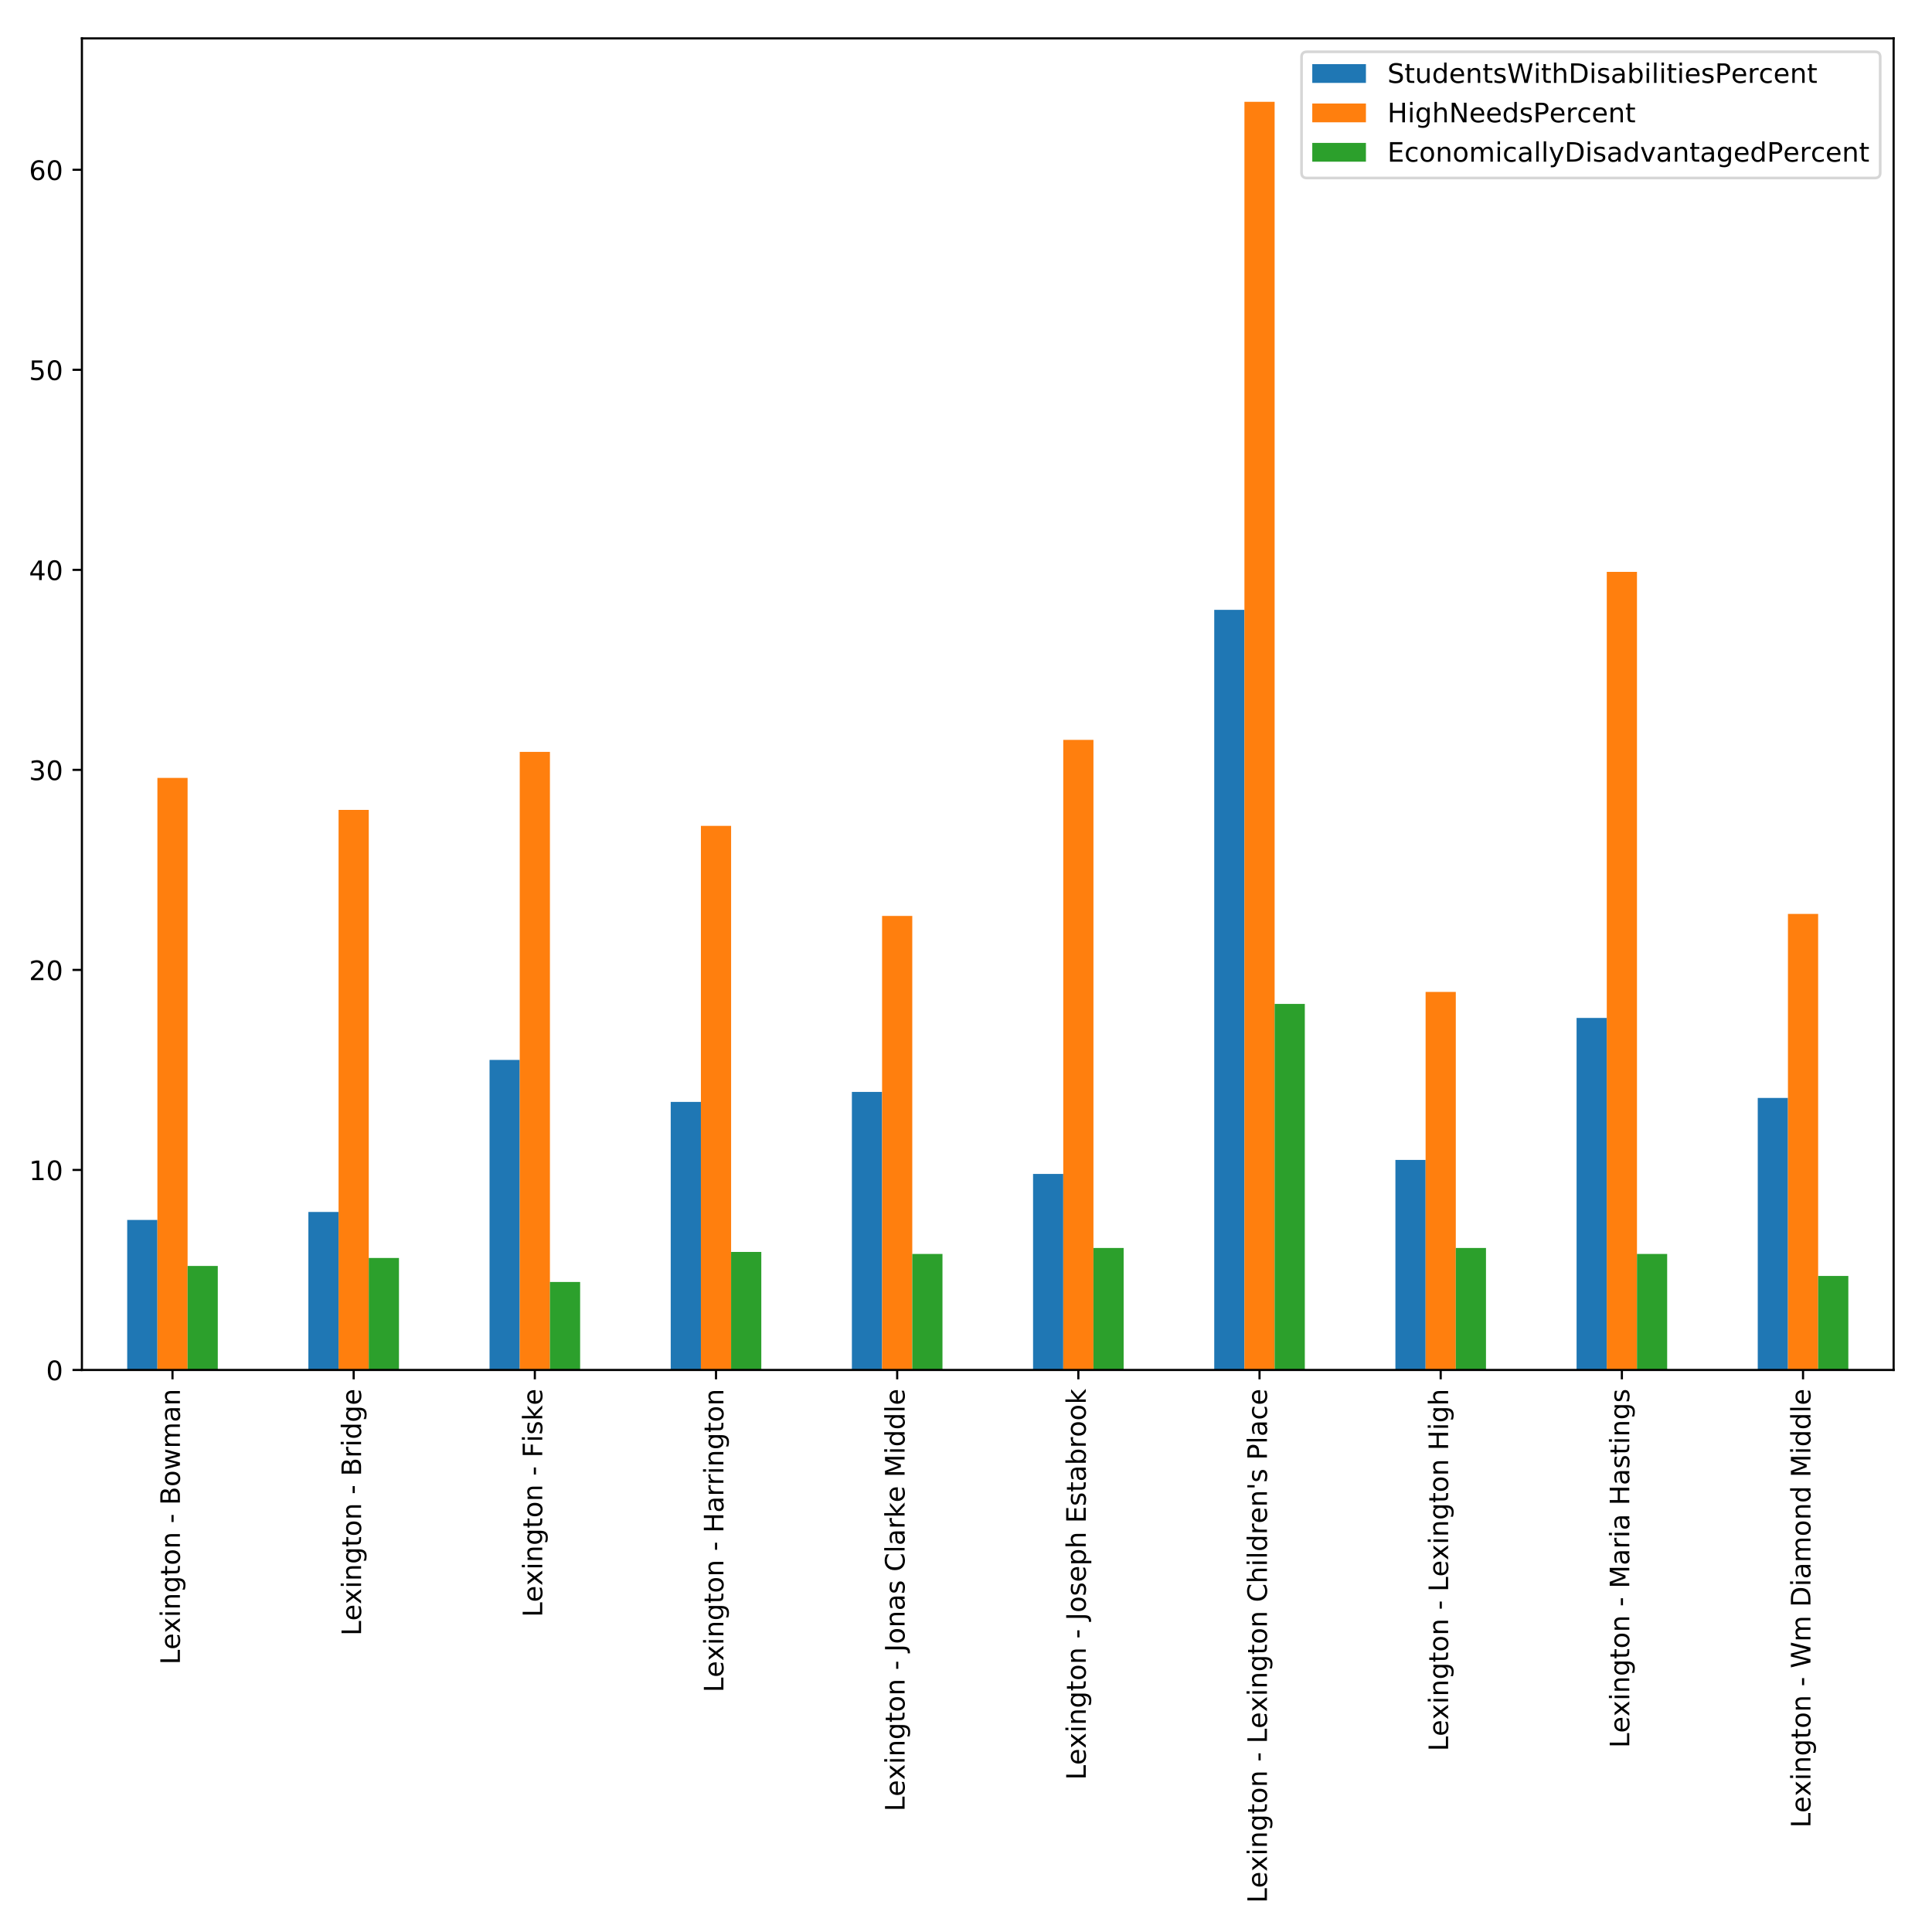 <?xml version="1.0" encoding="utf-8" standalone="no"?>
<!DOCTYPE svg PUBLIC "-//W3C//DTD SVG 1.1//EN"
  "http://www.w3.org/Graphics/SVG/1.1/DTD/svg11.dtd">
<!-- Created with matplotlib (http://matplotlib.org/) -->
<svg height="720pt" version="1.1" viewBox="0 0 720 720" width="720pt" xmlns="http://www.w3.org/2000/svg" xmlns:xlink="http://www.w3.org/1999/xlink">
 <defs>
  <style type="text/css">
*{stroke-linecap:butt;stroke-linejoin:round;}
  </style>
 </defs>
 <g id="figure_1">
  <g id="patch_1">
   <path d="M 0 720 
L 720 720 
L 720 0 
L 0 0 
z
" style="fill:#ffffff;"/>
  </g>
  <g id="axes_1">
   <g id="patch_2">
    <path d="M 30.525 510.548 
L 705.7 510.548 
L 705.7 14.3 
L 30.525 14.3 
z
" style="fill:#ffffff;"/>
   </g>
   <g id="patch_3">
    <path clip-path="url(#p6b3fb82e24)" d="M 47.404 510.548 
L 58.657 510.548 
L 58.657 454.639 
L 47.404 454.639 
z
" style="fill:#1f77b4;"/>
   </g>
   <g id="patch_4">
    <path clip-path="url(#p6b3fb82e24)" d="M 114.922 510.548 
L 126.175 510.548 
L 126.175 451.658 
L 114.922 451.658 
z
" style="fill:#1f77b4;"/>
   </g>
   <g id="patch_5">
    <path clip-path="url(#p6b3fb82e24)" d="M 182.439 510.548 
L 193.692 510.548 
L 193.692 395.003 
L 182.439 395.003 
z
" style="fill:#1f77b4;"/>
   </g>
   <g id="patch_6">
    <path clip-path="url(#p6b3fb82e24)" d="M 249.957 510.548 
L 261.21 510.548 
L 261.21 410.658 
L 249.957 410.658 
z
" style="fill:#1f77b4;"/>
   </g>
   <g id="patch_7">
    <path clip-path="url(#p6b3fb82e24)" d="M 317.474 510.548 
L 328.727 510.548 
L 328.727 406.93 
L 317.474 406.93 
z
" style="fill:#1f77b4;"/>
   </g>
   <g id="patch_8">
    <path clip-path="url(#p6b3fb82e24)" d="M 384.992 510.548 
L 396.245 510.548 
L 396.245 437.494 
L 384.992 437.494 
z
" style="fill:#1f77b4;"/>
   </g>
   <g id="patch_9">
    <path clip-path="url(#p6b3fb82e24)" d="M 452.509 510.548 
L 463.762 510.548 
L 463.762 227.276 
L 452.509 227.276 
z
" style="fill:#1f77b4;"/>
   </g>
   <g id="patch_10">
    <path clip-path="url(#p6b3fb82e24)" d="M 520.027 510.548 
L 531.28 510.548 
L 531.28 432.276 
L 520.027 432.276 
z
" style="fill:#1f77b4;"/>
   </g>
   <g id="patch_11">
    <path clip-path="url(#p6b3fb82e24)" d="M 587.544 510.548 
L 598.797 510.548 
L 598.797 379.349 
L 587.544 379.349 
z
" style="fill:#1f77b4;"/>
   </g>
   <g id="patch_12">
    <path clip-path="url(#p6b3fb82e24)" d="M 655.062 510.548 
L 666.315 510.548 
L 666.315 409.167 
L 655.062 409.167 
z
" style="fill:#1f77b4;"/>
   </g>
   <g id="patch_13">
    <path clip-path="url(#p6b3fb82e24)" d="M 58.657 510.548 
L 69.91 510.548 
L 69.91 289.894 
L 58.657 289.894 
z
" style="fill:#ff7f0e;"/>
   </g>
   <g id="patch_14">
    <path clip-path="url(#p6b3fb82e24)" d="M 126.175 510.548 
L 137.428 510.548 
L 137.428 301.821 
L 126.175 301.821 
z
" style="fill:#ff7f0e;"/>
   </g>
   <g id="patch_15">
    <path clip-path="url(#p6b3fb82e24)" d="M 193.692 510.548 
L 204.945 510.548 
L 204.945 280.203 
L 193.692 280.203 
z
" style="fill:#ff7f0e;"/>
   </g>
   <g id="patch_16">
    <path clip-path="url(#p6b3fb82e24)" d="M 261.21 510.548 
L 272.463 510.548 
L 272.463 307.785 
L 261.21 307.785 
z
" style="fill:#ff7f0e;"/>
   </g>
   <g id="patch_17">
    <path clip-path="url(#p6b3fb82e24)" d="M 328.727 510.548 
L 339.98 510.548 
L 339.98 341.33 
L 328.727 341.33 
z
" style="fill:#ff7f0e;"/>
   </g>
   <g id="patch_18">
    <path clip-path="url(#p6b3fb82e24)" d="M 396.245 510.548 
L 407.498 510.548 
L 407.498 275.731 
L 396.245 275.731 
z
" style="fill:#ff7f0e;"/>
   </g>
   <g id="patch_19">
    <path clip-path="url(#p6b3fb82e24)" d="M 463.762 510.548 
L 475.015 510.548 
L 475.015 37.931 
L 463.762 37.931 
z
" style="fill:#ff7f0e;"/>
   </g>
   <g id="patch_20">
    <path clip-path="url(#p6b3fb82e24)" d="M 531.28 510.548 
L 542.533 510.548 
L 542.533 369.658 
L 531.28 369.658 
z
" style="fill:#ff7f0e;"/>
   </g>
   <g id="patch_21">
    <path clip-path="url(#p6b3fb82e24)" d="M 598.797 510.548 
L 610.05 510.548 
L 610.05 213.112 
L 598.797 213.112 
z
" style="fill:#ff7f0e;"/>
   </g>
   <g id="patch_22">
    <path clip-path="url(#p6b3fb82e24)" d="M 666.315 510.548 
L 677.568 510.548 
L 677.568 340.585 
L 666.315 340.585 
z
" style="fill:#ff7f0e;"/>
   </g>
   <g id="patch_23">
    <path clip-path="url(#p6b3fb82e24)" d="M 69.91 510.548 
L 81.163 510.548 
L 81.163 471.785 
L 69.91 471.785 
z
" style="fill:#2ca02c;"/>
   </g>
   <g id="patch_24">
    <path clip-path="url(#p6b3fb82e24)" d="M 137.428 510.548 
L 148.681 510.548 
L 148.681 468.803 
L 137.428 468.803 
z
" style="fill:#2ca02c;"/>
   </g>
   <g id="patch_25">
    <path clip-path="url(#p6b3fb82e24)" d="M 204.945 510.548 
L 216.198 510.548 
L 216.198 477.748 
L 204.945 477.748 
z
" style="fill:#2ca02c;"/>
   </g>
   <g id="patch_26">
    <path clip-path="url(#p6b3fb82e24)" d="M 272.463 510.548 
L 283.716 510.548 
L 283.716 466.567 
L 272.463 466.567 
z
" style="fill:#2ca02c;"/>
   </g>
   <g id="patch_27">
    <path clip-path="url(#p6b3fb82e24)" d="M 339.98 510.548 
L 351.233 510.548 
L 351.233 467.312 
L 339.98 467.312 
z
" style="fill:#2ca02c;"/>
   </g>
   <g id="patch_28">
    <path clip-path="url(#p6b3fb82e24)" d="M 407.498 510.548 
L 418.751 510.548 
L 418.751 465.076 
L 407.498 465.076 
z
" style="fill:#2ca02c;"/>
   </g>
   <g id="patch_29">
    <path clip-path="url(#p6b3fb82e24)" d="M 475.015 510.548 
L 486.268 510.548 
L 486.268 374.13 
L 475.015 374.13 
z
" style="fill:#2ca02c;"/>
   </g>
   <g id="patch_30">
    <path clip-path="url(#p6b3fb82e24)" d="M 542.533 510.548 
L 553.786 510.548 
L 553.786 465.076 
L 542.533 465.076 
z
" style="fill:#2ca02c;"/>
   </g>
   <g id="patch_31">
    <path clip-path="url(#p6b3fb82e24)" d="M 610.05 510.548 
L 621.303 510.548 
L 621.303 467.312 
L 610.05 467.312 
z
" style="fill:#2ca02c;"/>
   </g>
   <g id="patch_32">
    <path clip-path="url(#p6b3fb82e24)" d="M 677.568 510.548 
L 688.821 510.548 
L 688.821 475.512 
L 677.568 475.512 
z
" style="fill:#2ca02c;"/>
   </g>
   <g id="matplotlib.axis_1">
    <g id="xtick_1">
     <g id="line2d_1">
      <defs>
       <path d="M 0 0 
L 0 3.5 
" id="md18d9b7108" style="stroke:#000000;stroke-width:0.8;"/>
      </defs>
      <g>
       <use style="stroke:#000000;stroke-width:0.8;" x="64.284" xlink:href="#md18d9b7108" y="510.548"/>
      </g>
     </g>
     <g id="text_1">
      <!-- Lexington - Bowman -->
      <defs>
       <path d="M 9.812 72.906 
L 19.672 72.906 
L 19.672 8.297 
L 55.172 8.297 
L 55.172 0 
L 9.812 0 
z
" id="DejaVuSans-4c"/>
       <path d="M 56.203 29.594 
L 56.203 25.203 
L 14.891 25.203 
Q 15.484 15.922 20.484 11.062 
Q 25.484 6.203 34.422 6.203 
Q 39.594 6.203 44.453 7.469 
Q 49.312 8.734 54.109 11.281 
L 54.109 2.781 
Q 49.266 0.734 44.188 -0.344 
Q 39.109 -1.422 33.891 -1.422 
Q 20.797 -1.422 13.156 6.188 
Q 5.516 13.812 5.516 26.812 
Q 5.516 40.234 12.766 48.109 
Q 20.016 56 32.328 56 
Q 43.359 56 49.781 48.891 
Q 56.203 41.797 56.203 29.594 
z
M 47.219 32.234 
Q 47.125 39.594 43.094 43.984 
Q 39.062 48.391 32.422 48.391 
Q 24.906 48.391 20.391 44.141 
Q 15.875 39.891 15.188 32.172 
z
" id="DejaVuSans-65"/>
       <path d="M 54.891 54.688 
L 35.109 28.078 
L 55.906 0 
L 45.312 0 
L 29.391 21.484 
L 13.484 0 
L 2.875 0 
L 24.125 28.609 
L 4.688 54.688 
L 15.281 54.688 
L 29.781 35.203 
L 44.281 54.688 
z
" id="DejaVuSans-78"/>
       <path d="M 9.422 54.688 
L 18.406 54.688 
L 18.406 0 
L 9.422 0 
z
M 9.422 75.984 
L 18.406 75.984 
L 18.406 64.594 
L 9.422 64.594 
z
" id="DejaVuSans-69"/>
       <path d="M 54.891 33.016 
L 54.891 0 
L 45.906 0 
L 45.906 32.719 
Q 45.906 40.484 42.875 44.328 
Q 39.844 48.188 33.797 48.188 
Q 26.516 48.188 22.312 43.547 
Q 18.109 38.922 18.109 30.906 
L 18.109 0 
L 9.078 0 
L 9.078 54.688 
L 18.109 54.688 
L 18.109 46.188 
Q 21.344 51.125 25.703 53.562 
Q 30.078 56 35.797 56 
Q 45.219 56 50.047 50.172 
Q 54.891 44.344 54.891 33.016 
z
" id="DejaVuSans-6e"/>
       <path d="M 45.406 27.984 
Q 45.406 37.75 41.375 43.109 
Q 37.359 48.484 30.078 48.484 
Q 22.859 48.484 18.828 43.109 
Q 14.797 37.75 14.797 27.984 
Q 14.797 18.266 18.828 12.891 
Q 22.859 7.516 30.078 7.516 
Q 37.359 7.516 41.375 12.891 
Q 45.406 18.266 45.406 27.984 
z
M 54.391 6.781 
Q 54.391 -7.172 48.188 -13.984 
Q 42 -20.797 29.203 -20.797 
Q 24.469 -20.797 20.266 -20.094 
Q 16.062 -19.391 12.109 -17.922 
L 12.109 -9.188 
Q 16.062 -11.328 19.922 -12.344 
Q 23.781 -13.375 27.781 -13.375 
Q 36.625 -13.375 41.016 -8.766 
Q 45.406 -4.156 45.406 5.172 
L 45.406 9.625 
Q 42.625 4.781 38.281 2.391 
Q 33.938 0 27.875 0 
Q 17.828 0 11.672 7.656 
Q 5.516 15.328 5.516 27.984 
Q 5.516 40.672 11.672 48.328 
Q 17.828 56 27.875 56 
Q 33.938 56 38.281 53.609 
Q 42.625 51.219 45.406 46.391 
L 45.406 54.688 
L 54.391 54.688 
z
" id="DejaVuSans-67"/>
       <path d="M 18.312 70.219 
L 18.312 54.688 
L 36.812 54.688 
L 36.812 47.703 
L 18.312 47.703 
L 18.312 18.016 
Q 18.312 11.328 20.141 9.422 
Q 21.969 7.516 27.594 7.516 
L 36.812 7.516 
L 36.812 0 
L 27.594 0 
Q 17.188 0 13.234 3.875 
Q 9.281 7.766 9.281 18.016 
L 9.281 47.703 
L 2.688 47.703 
L 2.688 54.688 
L 9.281 54.688 
L 9.281 70.219 
z
" id="DejaVuSans-74"/>
       <path d="M 30.609 48.391 
Q 23.391 48.391 19.188 42.75 
Q 14.984 37.109 14.984 27.297 
Q 14.984 17.484 19.156 11.844 
Q 23.344 6.203 30.609 6.203 
Q 37.797 6.203 41.984 11.859 
Q 46.188 17.531 46.188 27.297 
Q 46.188 37.016 41.984 42.703 
Q 37.797 48.391 30.609 48.391 
z
M 30.609 56 
Q 42.328 56 49.016 48.375 
Q 55.719 40.766 55.719 27.297 
Q 55.719 13.875 49.016 6.219 
Q 42.328 -1.422 30.609 -1.422 
Q 18.844 -1.422 12.172 6.219 
Q 5.516 13.875 5.516 27.297 
Q 5.516 40.766 12.172 48.375 
Q 18.844 56 30.609 56 
z
" id="DejaVuSans-6f"/>
       <path id="DejaVuSans-20"/>
       <path d="M 4.891 31.391 
L 31.203 31.391 
L 31.203 23.391 
L 4.891 23.391 
z
" id="DejaVuSans-2d"/>
       <path d="M 19.672 34.812 
L 19.672 8.109 
L 35.5 8.109 
Q 43.453 8.109 47.281 11.406 
Q 51.125 14.703 51.125 21.484 
Q 51.125 28.328 47.281 31.562 
Q 43.453 34.812 35.5 34.812 
z
M 19.672 64.797 
L 19.672 42.828 
L 34.281 42.828 
Q 41.5 42.828 45.031 45.531 
Q 48.578 48.25 48.578 53.812 
Q 48.578 59.328 45.031 62.062 
Q 41.5 64.797 34.281 64.797 
z
M 9.812 72.906 
L 35.016 72.906 
Q 46.297 72.906 52.391 68.219 
Q 58.5 63.531 58.5 54.891 
Q 58.5 48.188 55.375 44.234 
Q 52.25 40.281 46.188 39.312 
Q 53.469 37.75 57.5 32.781 
Q 61.531 27.828 61.531 20.406 
Q 61.531 10.641 54.891 5.312 
Q 48.25 0 35.984 0 
L 9.812 0 
z
" id="DejaVuSans-42"/>
       <path d="M 4.203 54.688 
L 13.188 54.688 
L 24.422 12.016 
L 35.594 54.688 
L 46.188 54.688 
L 57.422 12.016 
L 68.609 54.688 
L 77.594 54.688 
L 63.281 0 
L 52.688 0 
L 40.922 44.828 
L 29.109 0 
L 18.5 0 
z
" id="DejaVuSans-77"/>
       <path d="M 52 44.188 
Q 55.375 50.25 60.062 53.125 
Q 64.75 56 71.094 56 
Q 79.641 56 84.281 50.016 
Q 88.922 44.047 88.922 33.016 
L 88.922 0 
L 79.891 0 
L 79.891 32.719 
Q 79.891 40.578 77.094 44.375 
Q 74.312 48.188 68.609 48.188 
Q 61.625 48.188 57.562 43.547 
Q 53.516 38.922 53.516 30.906 
L 53.516 0 
L 44.484 0 
L 44.484 32.719 
Q 44.484 40.625 41.703 44.406 
Q 38.922 48.188 33.109 48.188 
Q 26.219 48.188 22.156 43.531 
Q 18.109 38.875 18.109 30.906 
L 18.109 0 
L 9.078 0 
L 9.078 54.688 
L 18.109 54.688 
L 18.109 46.188 
Q 21.188 51.219 25.484 53.609 
Q 29.781 56 35.688 56 
Q 41.656 56 45.828 52.969 
Q 50 49.953 52 44.188 
z
" id="DejaVuSans-6d"/>
       <path d="M 34.281 27.484 
Q 23.391 27.484 19.188 25 
Q 14.984 22.516 14.984 16.5 
Q 14.984 11.719 18.141 8.906 
Q 21.297 6.109 26.703 6.109 
Q 34.188 6.109 38.703 11.406 
Q 43.219 16.703 43.219 25.484 
L 43.219 27.484 
z
M 52.203 31.203 
L 52.203 0 
L 43.219 0 
L 43.219 8.297 
Q 40.141 3.328 35.547 0.953 
Q 30.953 -1.422 24.312 -1.422 
Q 15.922 -1.422 10.953 3.297 
Q 6 8.016 6 15.922 
Q 6 25.141 12.172 29.828 
Q 18.359 34.516 30.609 34.516 
L 43.219 34.516 
L 43.219 35.406 
Q 43.219 41.609 39.141 45 
Q 35.062 48.391 27.688 48.391 
Q 23 48.391 18.547 47.266 
Q 14.109 46.141 10.016 43.891 
L 10.016 52.203 
Q 14.938 54.109 19.578 55.047 
Q 24.219 56 28.609 56 
Q 40.484 56 46.344 49.844 
Q 52.203 43.703 52.203 31.203 
z
" id="DejaVuSans-61"/>
      </defs>
      <g transform="translate(67.043 620.358)rotate(-90)scale(0.1 -0.1)">
       <use xlink:href="#DejaVuSans-4c"/>
       <use x="55.697" xlink:href="#DejaVuSans-65"/>
       <use x="117.205" xlink:href="#DejaVuSans-78"/>
       <use x="176.385" xlink:href="#DejaVuSans-69"/>
       <use x="204.168" xlink:href="#DejaVuSans-6e"/>
       <use x="267.547" xlink:href="#DejaVuSans-67"/>
       <use x="331.023" xlink:href="#DejaVuSans-74"/>
       <use x="370.232" xlink:href="#DejaVuSans-6f"/>
       <use x="431.414" xlink:href="#DejaVuSans-6e"/>
       <use x="494.793" xlink:href="#DejaVuSans-20"/>
       <use x="526.58" xlink:href="#DejaVuSans-2d"/>
       <use x="562.664" xlink:href="#DejaVuSans-20"/>
       <use x="594.451" xlink:href="#DejaVuSans-42"/>
       <use x="663.055" xlink:href="#DejaVuSans-6f"/>
       <use x="724.236" xlink:href="#DejaVuSans-77"/>
       <use x="806.023" xlink:href="#DejaVuSans-6d"/>
       <use x="903.436" xlink:href="#DejaVuSans-61"/>
       <use x="964.715" xlink:href="#DejaVuSans-6e"/>
      </g>
     </g>
    </g>
    <g id="xtick_2">
     <g id="line2d_2">
      <g>
       <use style="stroke:#000000;stroke-width:0.8;" x="131.801" xlink:href="#md18d9b7108" y="510.548"/>
      </g>
     </g>
     <g id="text_2">
      <!-- Lexington - Bridge -->
      <defs>
       <path d="M 41.109 46.297 
Q 39.594 47.172 37.812 47.578 
Q 36.031 48 33.891 48 
Q 26.266 48 22.188 43.047 
Q 18.109 38.094 18.109 28.812 
L 18.109 0 
L 9.078 0 
L 9.078 54.688 
L 18.109 54.688 
L 18.109 46.188 
Q 20.953 51.172 25.484 53.578 
Q 30.031 56 36.531 56 
Q 37.453 56 38.578 55.875 
Q 39.703 55.766 41.062 55.516 
z
" id="DejaVuSans-72"/>
       <path d="M 45.406 46.391 
L 45.406 75.984 
L 54.391 75.984 
L 54.391 0 
L 45.406 0 
L 45.406 8.203 
Q 42.578 3.328 38.25 0.953 
Q 33.938 -1.422 27.875 -1.422 
Q 17.969 -1.422 11.734 6.484 
Q 5.516 14.406 5.516 27.297 
Q 5.516 40.188 11.734 48.094 
Q 17.969 56 27.875 56 
Q 33.938 56 38.25 53.625 
Q 42.578 51.266 45.406 46.391 
z
M 14.797 27.297 
Q 14.797 17.391 18.875 11.75 
Q 22.953 6.109 30.078 6.109 
Q 37.203 6.109 41.297 11.75 
Q 45.406 17.391 45.406 27.297 
Q 45.406 37.203 41.297 42.844 
Q 37.203 48.484 30.078 48.484 
Q 22.953 48.484 18.875 42.844 
Q 14.797 37.203 14.797 27.297 
z
" id="DejaVuSans-64"/>
      </defs>
      <g transform="translate(134.561 609.594)rotate(-90)scale(0.1 -0.1)">
       <use xlink:href="#DejaVuSans-4c"/>
       <use x="55.697" xlink:href="#DejaVuSans-65"/>
       <use x="117.205" xlink:href="#DejaVuSans-78"/>
       <use x="176.385" xlink:href="#DejaVuSans-69"/>
       <use x="204.168" xlink:href="#DejaVuSans-6e"/>
       <use x="267.547" xlink:href="#DejaVuSans-67"/>
       <use x="331.023" xlink:href="#DejaVuSans-74"/>
       <use x="370.232" xlink:href="#DejaVuSans-6f"/>
       <use x="431.414" xlink:href="#DejaVuSans-6e"/>
       <use x="494.793" xlink:href="#DejaVuSans-20"/>
       <use x="526.58" xlink:href="#DejaVuSans-2d"/>
       <use x="562.664" xlink:href="#DejaVuSans-20"/>
       <use x="594.451" xlink:href="#DejaVuSans-42"/>
       <use x="663.055" xlink:href="#DejaVuSans-72"/>
       <use x="704.168" xlink:href="#DejaVuSans-69"/>
       <use x="731.951" xlink:href="#DejaVuSans-64"/>
       <use x="795.428" xlink:href="#DejaVuSans-67"/>
       <use x="858.904" xlink:href="#DejaVuSans-65"/>
      </g>
     </g>
    </g>
    <g id="xtick_3">
     <g id="line2d_3">
      <g>
       <use style="stroke:#000000;stroke-width:0.8;" x="199.319" xlink:href="#md18d9b7108" y="510.548"/>
      </g>
     </g>
     <g id="text_3">
      <!-- Lexington - Fiske -->
      <defs>
       <path d="M 9.812 72.906 
L 51.703 72.906 
L 51.703 64.594 
L 19.672 64.594 
L 19.672 43.109 
L 48.578 43.109 
L 48.578 34.812 
L 19.672 34.812 
L 19.672 0 
L 9.812 0 
z
" id="DejaVuSans-46"/>
       <path d="M 44.281 53.078 
L 44.281 44.578 
Q 40.484 46.531 36.375 47.5 
Q 32.281 48.484 27.875 48.484 
Q 21.188 48.484 17.844 46.438 
Q 14.5 44.391 14.5 40.281 
Q 14.5 37.156 16.891 35.375 
Q 19.281 33.594 26.516 31.984 
L 29.594 31.297 
Q 39.156 29.25 43.188 25.516 
Q 47.219 21.781 47.219 15.094 
Q 47.219 7.469 41.188 3.016 
Q 35.156 -1.422 24.609 -1.422 
Q 20.219 -1.422 15.453 -0.562 
Q 10.688 0.297 5.422 2 
L 5.422 11.281 
Q 10.406 8.688 15.234 7.391 
Q 20.062 6.109 24.812 6.109 
Q 31.156 6.109 34.562 8.281 
Q 37.984 10.453 37.984 14.406 
Q 37.984 18.062 35.516 20.016 
Q 33.062 21.969 24.703 23.781 
L 21.578 24.516 
Q 13.234 26.266 9.516 29.906 
Q 5.812 33.547 5.812 39.891 
Q 5.812 47.609 11.281 51.797 
Q 16.75 56 26.812 56 
Q 31.781 56 36.172 55.266 
Q 40.578 54.547 44.281 53.078 
z
" id="DejaVuSans-73"/>
       <path d="M 9.078 75.984 
L 18.109 75.984 
L 18.109 31.109 
L 44.922 54.688 
L 56.391 54.688 
L 27.391 29.109 
L 57.625 0 
L 45.906 0 
L 18.109 26.703 
L 18.109 0 
L 9.078 0 
z
" id="DejaVuSans-6b"/>
      </defs>
      <g transform="translate(202.078 602.661)rotate(-90)scale(0.1 -0.1)">
       <use xlink:href="#DejaVuSans-4c"/>
       <use x="55.697" xlink:href="#DejaVuSans-65"/>
       <use x="117.205" xlink:href="#DejaVuSans-78"/>
       <use x="176.385" xlink:href="#DejaVuSans-69"/>
       <use x="204.168" xlink:href="#DejaVuSans-6e"/>
       <use x="267.547" xlink:href="#DejaVuSans-67"/>
       <use x="331.023" xlink:href="#DejaVuSans-74"/>
       <use x="370.232" xlink:href="#DejaVuSans-6f"/>
       <use x="431.414" xlink:href="#DejaVuSans-6e"/>
       <use x="494.793" xlink:href="#DejaVuSans-20"/>
       <use x="526.58" xlink:href="#DejaVuSans-2d"/>
       <use x="562.664" xlink:href="#DejaVuSans-20"/>
       <use x="594.451" xlink:href="#DejaVuSans-46"/>
       <use x="651.861" xlink:href="#DejaVuSans-69"/>
       <use x="679.645" xlink:href="#DejaVuSans-73"/>
       <use x="731.744" xlink:href="#DejaVuSans-6b"/>
       <use x="789.607" xlink:href="#DejaVuSans-65"/>
      </g>
     </g>
    </g>
    <g id="xtick_4">
     <g id="line2d_4">
      <g>
       <use style="stroke:#000000;stroke-width:0.8;" x="266.836" xlink:href="#md18d9b7108" y="510.548"/>
      </g>
     </g>
     <g id="text_4">
      <!-- Lexington - Harrington -->
      <defs>
       <path d="M 9.812 72.906 
L 19.672 72.906 
L 19.672 43.016 
L 55.516 43.016 
L 55.516 72.906 
L 65.375 72.906 
L 65.375 0 
L 55.516 0 
L 55.516 34.719 
L 19.672 34.719 
L 19.672 0 
L 9.812 0 
z
" id="DejaVuSans-48"/>
      </defs>
      <g transform="translate(269.596 630.703)rotate(-90)scale(0.1 -0.1)">
       <use xlink:href="#DejaVuSans-4c"/>
       <use x="55.697" xlink:href="#DejaVuSans-65"/>
       <use x="117.205" xlink:href="#DejaVuSans-78"/>
       <use x="176.385" xlink:href="#DejaVuSans-69"/>
       <use x="204.168" xlink:href="#DejaVuSans-6e"/>
       <use x="267.547" xlink:href="#DejaVuSans-67"/>
       <use x="331.023" xlink:href="#DejaVuSans-74"/>
       <use x="370.232" xlink:href="#DejaVuSans-6f"/>
       <use x="431.414" xlink:href="#DejaVuSans-6e"/>
       <use x="494.793" xlink:href="#DejaVuSans-20"/>
       <use x="526.58" xlink:href="#DejaVuSans-2d"/>
       <use x="562.664" xlink:href="#DejaVuSans-20"/>
       <use x="594.451" xlink:href="#DejaVuSans-48"/>
       <use x="669.646" xlink:href="#DejaVuSans-61"/>
       <use x="730.926" xlink:href="#DejaVuSans-72"/>
       <use x="772.023" xlink:href="#DejaVuSans-72"/>
       <use x="813.137" xlink:href="#DejaVuSans-69"/>
       <use x="840.92" xlink:href="#DejaVuSans-6e"/>
       <use x="904.299" xlink:href="#DejaVuSans-67"/>
       <use x="967.775" xlink:href="#DejaVuSans-74"/>
       <use x="1006.984" xlink:href="#DejaVuSans-6f"/>
       <use x="1068.166" xlink:href="#DejaVuSans-6e"/>
      </g>
     </g>
    </g>
    <g id="xtick_5">
     <g id="line2d_5">
      <g>
       <use style="stroke:#000000;stroke-width:0.8;" x="334.354" xlink:href="#md18d9b7108" y="510.548"/>
      </g>
     </g>
     <g id="text_5">
      <!-- Lexington - Jonas Clarke Middle -->
      <defs>
       <path d="M 9.812 72.906 
L 19.672 72.906 
L 19.672 5.078 
Q 19.672 -8.109 14.672 -14.062 
Q 9.672 -20.016 -1.422 -20.016 
L -5.172 -20.016 
L -5.172 -11.719 
L -2.094 -11.719 
Q 4.438 -11.719 7.125 -8.047 
Q 9.812 -4.391 9.812 5.078 
z
" id="DejaVuSans-4a"/>
       <path d="M 64.406 67.281 
L 64.406 56.891 
Q 59.422 61.531 53.781 63.812 
Q 48.141 66.109 41.797 66.109 
Q 29.297 66.109 22.656 58.469 
Q 16.016 50.828 16.016 36.375 
Q 16.016 21.969 22.656 14.328 
Q 29.297 6.688 41.797 6.688 
Q 48.141 6.688 53.781 8.984 
Q 59.422 11.281 64.406 15.922 
L 64.406 5.609 
Q 59.234 2.094 53.438 0.328 
Q 47.656 -1.422 41.219 -1.422 
Q 24.656 -1.422 15.125 8.703 
Q 5.609 18.844 5.609 36.375 
Q 5.609 53.953 15.125 64.078 
Q 24.656 74.219 41.219 74.219 
Q 47.75 74.219 53.531 72.484 
Q 59.328 70.75 64.406 67.281 
z
" id="DejaVuSans-43"/>
       <path d="M 9.422 75.984 
L 18.406 75.984 
L 18.406 0 
L 9.422 0 
z
" id="DejaVuSans-6c"/>
       <path d="M 9.812 72.906 
L 24.516 72.906 
L 43.109 23.297 
L 61.812 72.906 
L 76.516 72.906 
L 76.516 0 
L 66.891 0 
L 66.891 64.016 
L 48.094 14.016 
L 38.188 14.016 
L 19.391 64.016 
L 19.391 0 
L 9.812 0 
z
" id="DejaVuSans-4d"/>
      </defs>
      <g transform="translate(337.113 675.067)rotate(-90)scale(0.1 -0.1)">
       <use xlink:href="#DejaVuSans-4c"/>
       <use x="55.697" xlink:href="#DejaVuSans-65"/>
       <use x="117.205" xlink:href="#DejaVuSans-78"/>
       <use x="176.385" xlink:href="#DejaVuSans-69"/>
       <use x="204.168" xlink:href="#DejaVuSans-6e"/>
       <use x="267.547" xlink:href="#DejaVuSans-67"/>
       <use x="331.023" xlink:href="#DejaVuSans-74"/>
       <use x="370.232" xlink:href="#DejaVuSans-6f"/>
       <use x="431.414" xlink:href="#DejaVuSans-6e"/>
       <use x="494.793" xlink:href="#DejaVuSans-20"/>
       <use x="526.58" xlink:href="#DejaVuSans-2d"/>
       <use x="562.664" xlink:href="#DejaVuSans-20"/>
       <use x="594.451" xlink:href="#DejaVuSans-4a"/>
       <use x="623.943" xlink:href="#DejaVuSans-6f"/>
       <use x="685.125" xlink:href="#DejaVuSans-6e"/>
       <use x="748.504" xlink:href="#DejaVuSans-61"/>
       <use x="809.783" xlink:href="#DejaVuSans-73"/>
       <use x="861.883" xlink:href="#DejaVuSans-20"/>
       <use x="893.67" xlink:href="#DejaVuSans-43"/>
       <use x="963.494" xlink:href="#DejaVuSans-6c"/>
       <use x="991.277" xlink:href="#DejaVuSans-61"/>
       <use x="1052.557" xlink:href="#DejaVuSans-72"/>
       <use x="1093.67" xlink:href="#DejaVuSans-6b"/>
       <use x="1151.533" xlink:href="#DejaVuSans-65"/>
       <use x="1213.057" xlink:href="#DejaVuSans-20"/>
       <use x="1244.844" xlink:href="#DejaVuSans-4d"/>
       <use x="1331.123" xlink:href="#DejaVuSans-69"/>
       <use x="1358.906" xlink:href="#DejaVuSans-64"/>
       <use x="1422.383" xlink:href="#DejaVuSans-64"/>
       <use x="1485.859" xlink:href="#DejaVuSans-6c"/>
       <use x="1513.643" xlink:href="#DejaVuSans-65"/>
      </g>
     </g>
    </g>
    <g id="xtick_6">
     <g id="line2d_6">
      <g>
       <use style="stroke:#000000;stroke-width:0.8;" x="401.871" xlink:href="#md18d9b7108" y="510.548"/>
      </g>
     </g>
     <g id="text_6">
      <!-- Lexington - Joseph Estabrook -->
      <defs>
       <path d="M 18.109 8.203 
L 18.109 -20.797 
L 9.078 -20.797 
L 9.078 54.688 
L 18.109 54.688 
L 18.109 46.391 
Q 20.953 51.266 25.266 53.625 
Q 29.594 56 35.594 56 
Q 45.562 56 51.781 48.094 
Q 58.016 40.188 58.016 27.297 
Q 58.016 14.406 51.781 6.484 
Q 45.562 -1.422 35.594 -1.422 
Q 29.594 -1.422 25.266 0.953 
Q 20.953 3.328 18.109 8.203 
z
M 48.688 27.297 
Q 48.688 37.203 44.609 42.844 
Q 40.531 48.484 33.406 48.484 
Q 26.266 48.484 22.188 42.844 
Q 18.109 37.203 18.109 27.297 
Q 18.109 17.391 22.188 11.75 
Q 26.266 6.109 33.406 6.109 
Q 40.531 6.109 44.609 11.75 
Q 48.688 17.391 48.688 27.297 
z
" id="DejaVuSans-70"/>
       <path d="M 54.891 33.016 
L 54.891 0 
L 45.906 0 
L 45.906 32.719 
Q 45.906 40.484 42.875 44.328 
Q 39.844 48.188 33.797 48.188 
Q 26.516 48.188 22.312 43.547 
Q 18.109 38.922 18.109 30.906 
L 18.109 0 
L 9.078 0 
L 9.078 75.984 
L 18.109 75.984 
L 18.109 46.188 
Q 21.344 51.125 25.703 53.562 
Q 30.078 56 35.797 56 
Q 45.219 56 50.047 50.172 
Q 54.891 44.344 54.891 33.016 
z
" id="DejaVuSans-68"/>
       <path d="M 9.812 72.906 
L 55.906 72.906 
L 55.906 64.594 
L 19.672 64.594 
L 19.672 43.016 
L 54.391 43.016 
L 54.391 34.719 
L 19.672 34.719 
L 19.672 8.297 
L 56.781 8.297 
L 56.781 0 
L 9.812 0 
z
" id="DejaVuSans-45"/>
       <path d="M 48.688 27.297 
Q 48.688 37.203 44.609 42.844 
Q 40.531 48.484 33.406 48.484 
Q 26.266 48.484 22.188 42.844 
Q 18.109 37.203 18.109 27.297 
Q 18.109 17.391 22.188 11.75 
Q 26.266 6.109 33.406 6.109 
Q 40.531 6.109 44.609 11.75 
Q 48.688 17.391 48.688 27.297 
z
M 18.109 46.391 
Q 20.953 51.266 25.266 53.625 
Q 29.594 56 35.594 56 
Q 45.562 56 51.781 48.094 
Q 58.016 40.188 58.016 27.297 
Q 58.016 14.406 51.781 6.484 
Q 45.562 -1.422 35.594 -1.422 
Q 29.594 -1.422 25.266 0.953 
Q 20.953 3.328 18.109 8.203 
L 18.109 0 
L 9.078 0 
L 9.078 75.984 
L 18.109 75.984 
z
" id="DejaVuSans-62"/>
      </defs>
      <g transform="translate(404.631 663.35)rotate(-90)scale(0.1 -0.1)">
       <use xlink:href="#DejaVuSans-4c"/>
       <use x="55.697" xlink:href="#DejaVuSans-65"/>
       <use x="117.205" xlink:href="#DejaVuSans-78"/>
       <use x="176.385" xlink:href="#DejaVuSans-69"/>
       <use x="204.168" xlink:href="#DejaVuSans-6e"/>
       <use x="267.547" xlink:href="#DejaVuSans-67"/>
       <use x="331.023" xlink:href="#DejaVuSans-74"/>
       <use x="370.232" xlink:href="#DejaVuSans-6f"/>
       <use x="431.414" xlink:href="#DejaVuSans-6e"/>
       <use x="494.793" xlink:href="#DejaVuSans-20"/>
       <use x="526.58" xlink:href="#DejaVuSans-2d"/>
       <use x="562.664" xlink:href="#DejaVuSans-20"/>
       <use x="594.451" xlink:href="#DejaVuSans-4a"/>
       <use x="623.943" xlink:href="#DejaVuSans-6f"/>
       <use x="685.125" xlink:href="#DejaVuSans-73"/>
       <use x="737.225" xlink:href="#DejaVuSans-65"/>
       <use x="798.748" xlink:href="#DejaVuSans-70"/>
       <use x="862.225" xlink:href="#DejaVuSans-68"/>
       <use x="925.604" xlink:href="#DejaVuSans-20"/>
       <use x="957.391" xlink:href="#DejaVuSans-45"/>
       <use x="1020.574" xlink:href="#DejaVuSans-73"/>
       <use x="1072.674" xlink:href="#DejaVuSans-74"/>
       <use x="1111.883" xlink:href="#DejaVuSans-61"/>
       <use x="1173.162" xlink:href="#DejaVuSans-62"/>
       <use x="1236.639" xlink:href="#DejaVuSans-72"/>
       <use x="1277.721" xlink:href="#DejaVuSans-6f"/>
       <use x="1338.902" xlink:href="#DejaVuSans-6f"/>
       <use x="1400.084" xlink:href="#DejaVuSans-6b"/>
      </g>
     </g>
    </g>
    <g id="xtick_7">
     <g id="line2d_7">
      <g>
       <use style="stroke:#000000;stroke-width:0.8;" x="469.389" xlink:href="#md18d9b7108" y="510.548"/>
      </g>
     </g>
     <g id="text_7">
      <!-- Lexington - Lexington Children's Place -->
      <defs>
       <path d="M 17.922 72.906 
L 17.922 45.797 
L 9.625 45.797 
L 9.625 72.906 
z
" id="DejaVuSans-27"/>
       <path d="M 19.672 64.797 
L 19.672 37.406 
L 32.078 37.406 
Q 38.969 37.406 42.719 40.969 
Q 46.484 44.531 46.484 51.125 
Q 46.484 57.672 42.719 61.234 
Q 38.969 64.797 32.078 64.797 
z
M 9.812 72.906 
L 32.078 72.906 
Q 44.344 72.906 50.609 67.359 
Q 56.891 61.812 56.891 51.125 
Q 56.891 40.328 50.609 34.812 
Q 44.344 29.297 32.078 29.297 
L 19.672 29.297 
L 19.672 0 
L 9.812 0 
z
" id="DejaVuSans-50"/>
       <path d="M 48.781 52.594 
L 48.781 44.188 
Q 44.969 46.297 41.141 47.344 
Q 37.312 48.391 33.406 48.391 
Q 24.656 48.391 19.812 42.844 
Q 14.984 37.312 14.984 27.297 
Q 14.984 17.281 19.812 11.734 
Q 24.656 6.203 33.406 6.203 
Q 37.312 6.203 41.141 7.25 
Q 44.969 8.297 48.781 10.406 
L 48.781 2.094 
Q 45.016 0.344 40.984 -0.531 
Q 36.969 -1.422 32.422 -1.422 
Q 20.062 -1.422 12.781 6.344 
Q 5.516 14.109 5.516 27.297 
Q 5.516 40.672 12.859 48.328 
Q 20.219 56 33.016 56 
Q 37.156 56 41.109 55.141 
Q 45.062 54.297 48.781 52.594 
z
" id="DejaVuSans-63"/>
      </defs>
      <g transform="translate(472.148 709.2)rotate(-90)scale(0.1 -0.1)">
       <use xlink:href="#DejaVuSans-4c"/>
       <use x="55.697" xlink:href="#DejaVuSans-65"/>
       <use x="117.205" xlink:href="#DejaVuSans-78"/>
       <use x="176.385" xlink:href="#DejaVuSans-69"/>
       <use x="204.168" xlink:href="#DejaVuSans-6e"/>
       <use x="267.547" xlink:href="#DejaVuSans-67"/>
       <use x="331.023" xlink:href="#DejaVuSans-74"/>
       <use x="370.232" xlink:href="#DejaVuSans-6f"/>
       <use x="431.414" xlink:href="#DejaVuSans-6e"/>
       <use x="494.793" xlink:href="#DejaVuSans-20"/>
       <use x="526.58" xlink:href="#DejaVuSans-2d"/>
       <use x="562.664" xlink:href="#DejaVuSans-20"/>
       <use x="594.451" xlink:href="#DejaVuSans-4c"/>
       <use x="650.148" xlink:href="#DejaVuSans-65"/>
       <use x="711.656" xlink:href="#DejaVuSans-78"/>
       <use x="770.836" xlink:href="#DejaVuSans-69"/>
       <use x="798.619" xlink:href="#DejaVuSans-6e"/>
       <use x="861.998" xlink:href="#DejaVuSans-67"/>
       <use x="925.475" xlink:href="#DejaVuSans-74"/>
       <use x="964.684" xlink:href="#DejaVuSans-6f"/>
       <use x="1025.865" xlink:href="#DejaVuSans-6e"/>
       <use x="1089.244" xlink:href="#DejaVuSans-20"/>
       <use x="1121.031" xlink:href="#DejaVuSans-43"/>
       <use x="1190.855" xlink:href="#DejaVuSans-68"/>
       <use x="1254.234" xlink:href="#DejaVuSans-69"/>
       <use x="1282.018" xlink:href="#DejaVuSans-6c"/>
       <use x="1309.801" xlink:href="#DejaVuSans-64"/>
       <use x="1373.277" xlink:href="#DejaVuSans-72"/>
       <use x="1414.359" xlink:href="#DejaVuSans-65"/>
       <use x="1475.883" xlink:href="#DejaVuSans-6e"/>
       <use x="1539.262" xlink:href="#DejaVuSans-27"/>
       <use x="1566.752" xlink:href="#DejaVuSans-73"/>
       <use x="1618.852" xlink:href="#DejaVuSans-20"/>
       <use x="1650.639" xlink:href="#DejaVuSans-50"/>
       <use x="1710.941" xlink:href="#DejaVuSans-6c"/>
       <use x="1738.725" xlink:href="#DejaVuSans-61"/>
       <use x="1800.004" xlink:href="#DejaVuSans-63"/>
       <use x="1854.984" xlink:href="#DejaVuSans-65"/>
      </g>
     </g>
    </g>
    <g id="xtick_8">
     <g id="line2d_8">
      <g>
       <use style="stroke:#000000;stroke-width:0.8;" x="536.906" xlink:href="#md18d9b7108" y="510.548"/>
      </g>
     </g>
     <g id="text_8">
      <!-- Lexington - Lexington High -->
      <g transform="translate(539.666 652.638)rotate(-90)scale(0.1 -0.1)">
       <use xlink:href="#DejaVuSans-4c"/>
       <use x="55.697" xlink:href="#DejaVuSans-65"/>
       <use x="117.205" xlink:href="#DejaVuSans-78"/>
       <use x="176.385" xlink:href="#DejaVuSans-69"/>
       <use x="204.168" xlink:href="#DejaVuSans-6e"/>
       <use x="267.547" xlink:href="#DejaVuSans-67"/>
       <use x="331.023" xlink:href="#DejaVuSans-74"/>
       <use x="370.232" xlink:href="#DejaVuSans-6f"/>
       <use x="431.414" xlink:href="#DejaVuSans-6e"/>
       <use x="494.793" xlink:href="#DejaVuSans-20"/>
       <use x="526.58" xlink:href="#DejaVuSans-2d"/>
       <use x="562.664" xlink:href="#DejaVuSans-20"/>
       <use x="594.451" xlink:href="#DejaVuSans-4c"/>
       <use x="650.148" xlink:href="#DejaVuSans-65"/>
       <use x="711.656" xlink:href="#DejaVuSans-78"/>
       <use x="770.836" xlink:href="#DejaVuSans-69"/>
       <use x="798.619" xlink:href="#DejaVuSans-6e"/>
       <use x="861.998" xlink:href="#DejaVuSans-67"/>
       <use x="925.475" xlink:href="#DejaVuSans-74"/>
       <use x="964.684" xlink:href="#DejaVuSans-6f"/>
       <use x="1025.865" xlink:href="#DejaVuSans-6e"/>
       <use x="1089.244" xlink:href="#DejaVuSans-20"/>
       <use x="1121.031" xlink:href="#DejaVuSans-48"/>
       <use x="1196.227" xlink:href="#DejaVuSans-69"/>
       <use x="1224.01" xlink:href="#DejaVuSans-67"/>
       <use x="1287.486" xlink:href="#DejaVuSans-68"/>
      </g>
     </g>
    </g>
    <g id="xtick_9">
     <g id="line2d_9">
      <g>
       <use style="stroke:#000000;stroke-width:0.8;" x="604.424" xlink:href="#md18d9b7108" y="510.548"/>
      </g>
     </g>
     <g id="text_9">
      <!-- Lexington - Maria Hastings -->
      <g transform="translate(607.183 651.397)rotate(-90)scale(0.1 -0.1)">
       <use xlink:href="#DejaVuSans-4c"/>
       <use x="55.697" xlink:href="#DejaVuSans-65"/>
       <use x="117.205" xlink:href="#DejaVuSans-78"/>
       <use x="176.385" xlink:href="#DejaVuSans-69"/>
       <use x="204.168" xlink:href="#DejaVuSans-6e"/>
       <use x="267.547" xlink:href="#DejaVuSans-67"/>
       <use x="331.023" xlink:href="#DejaVuSans-74"/>
       <use x="370.232" xlink:href="#DejaVuSans-6f"/>
       <use x="431.414" xlink:href="#DejaVuSans-6e"/>
       <use x="494.793" xlink:href="#DejaVuSans-20"/>
       <use x="526.58" xlink:href="#DejaVuSans-2d"/>
       <use x="562.664" xlink:href="#DejaVuSans-20"/>
       <use x="594.451" xlink:href="#DejaVuSans-4d"/>
       <use x="680.73" xlink:href="#DejaVuSans-61"/>
       <use x="742.01" xlink:href="#DejaVuSans-72"/>
       <use x="783.123" xlink:href="#DejaVuSans-69"/>
       <use x="810.906" xlink:href="#DejaVuSans-61"/>
       <use x="872.186" xlink:href="#DejaVuSans-20"/>
       <use x="903.973" xlink:href="#DejaVuSans-48"/>
       <use x="979.168" xlink:href="#DejaVuSans-61"/>
       <use x="1040.447" xlink:href="#DejaVuSans-73"/>
       <use x="1092.547" xlink:href="#DejaVuSans-74"/>
       <use x="1131.756" xlink:href="#DejaVuSans-69"/>
       <use x="1159.539" xlink:href="#DejaVuSans-6e"/>
       <use x="1222.918" xlink:href="#DejaVuSans-67"/>
       <use x="1286.395" xlink:href="#DejaVuSans-73"/>
      </g>
     </g>
    </g>
    <g id="xtick_10">
     <g id="line2d_10">
      <g>
       <use style="stroke:#000000;stroke-width:0.8;" x="671.941" xlink:href="#md18d9b7108" y="510.548"/>
      </g>
     </g>
     <g id="text_10">
      <!-- Lexington - Wm Diamond Middle -->
      <defs>
       <path d="M 3.328 72.906 
L 13.281 72.906 
L 28.609 11.281 
L 43.891 72.906 
L 54.984 72.906 
L 70.312 11.281 
L 85.594 72.906 
L 95.609 72.906 
L 77.297 0 
L 64.891 0 
L 49.516 63.281 
L 33.984 0 
L 21.578 0 
z
" id="DejaVuSans-57"/>
       <path d="M 19.672 64.797 
L 19.672 8.109 
L 31.594 8.109 
Q 46.688 8.109 53.688 14.938 
Q 60.688 21.781 60.688 36.531 
Q 60.688 51.172 53.688 57.984 
Q 46.688 64.797 31.594 64.797 
z
M 9.812 72.906 
L 30.078 72.906 
Q 51.266 72.906 61.172 64.094 
Q 71.094 55.281 71.094 36.531 
Q 71.094 17.672 61.125 8.828 
Q 51.172 0 30.078 0 
L 9.812 0 
z
" id="DejaVuSans-44"/>
      </defs>
      <g transform="translate(674.701 681.164)rotate(-90)scale(0.1 -0.1)">
       <use xlink:href="#DejaVuSans-4c"/>
       <use x="55.697" xlink:href="#DejaVuSans-65"/>
       <use x="117.205" xlink:href="#DejaVuSans-78"/>
       <use x="176.385" xlink:href="#DejaVuSans-69"/>
       <use x="204.168" xlink:href="#DejaVuSans-6e"/>
       <use x="267.547" xlink:href="#DejaVuSans-67"/>
       <use x="331.023" xlink:href="#DejaVuSans-74"/>
       <use x="370.232" xlink:href="#DejaVuSans-6f"/>
       <use x="431.414" xlink:href="#DejaVuSans-6e"/>
       <use x="494.793" xlink:href="#DejaVuSans-20"/>
       <use x="526.58" xlink:href="#DejaVuSans-2d"/>
       <use x="562.664" xlink:href="#DejaVuSans-20"/>
       <use x="594.451" xlink:href="#DejaVuSans-57"/>
       <use x="693.328" xlink:href="#DejaVuSans-6d"/>
       <use x="790.74" xlink:href="#DejaVuSans-20"/>
       <use x="822.527" xlink:href="#DejaVuSans-44"/>
       <use x="899.529" xlink:href="#DejaVuSans-69"/>
       <use x="927.312" xlink:href="#DejaVuSans-61"/>
       <use x="988.592" xlink:href="#DejaVuSans-6d"/>
       <use x="1086.004" xlink:href="#DejaVuSans-6f"/>
       <use x="1147.186" xlink:href="#DejaVuSans-6e"/>
       <use x="1210.564" xlink:href="#DejaVuSans-64"/>
       <use x="1274.041" xlink:href="#DejaVuSans-20"/>
       <use x="1305.828" xlink:href="#DejaVuSans-4d"/>
       <use x="1392.107" xlink:href="#DejaVuSans-69"/>
       <use x="1419.891" xlink:href="#DejaVuSans-64"/>
       <use x="1483.367" xlink:href="#DejaVuSans-64"/>
       <use x="1546.844" xlink:href="#DejaVuSans-6c"/>
       <use x="1574.627" xlink:href="#DejaVuSans-65"/>
      </g>
     </g>
    </g>
   </g>
   <g id="matplotlib.axis_2">
    <g id="ytick_1">
     <g id="line2d_11">
      <defs>
       <path d="M 0 0 
L -3.5 0 
" id="m3ac9d7a5ba" style="stroke:#000000;stroke-width:0.8;"/>
      </defs>
      <g>
       <use style="stroke:#000000;stroke-width:0.8;" x="30.525" xlink:href="#m3ac9d7a5ba" y="510.548"/>
      </g>
     </g>
     <g id="text_11">
      <!-- 0 -->
      <defs>
       <path d="M 31.781 66.406 
Q 24.172 66.406 20.328 58.906 
Q 16.5 51.422 16.5 36.375 
Q 16.5 21.391 20.328 13.891 
Q 24.172 6.391 31.781 6.391 
Q 39.453 6.391 43.281 13.891 
Q 47.125 21.391 47.125 36.375 
Q 47.125 51.422 43.281 58.906 
Q 39.453 66.406 31.781 66.406 
z
M 31.781 74.219 
Q 44.047 74.219 50.516 64.516 
Q 56.984 54.828 56.984 36.375 
Q 56.984 17.969 50.516 8.266 
Q 44.047 -1.422 31.781 -1.422 
Q 19.531 -1.422 13.062 8.266 
Q 6.594 17.969 6.594 36.375 
Q 6.594 54.828 13.062 64.516 
Q 19.531 74.219 31.781 74.219 
z
" id="DejaVuSans-30"/>
      </defs>
      <g transform="translate(17.163 514.348)scale(0.1 -0.1)">
       <use xlink:href="#DejaVuSans-30"/>
      </g>
     </g>
    </g>
    <g id="ytick_2">
     <g id="line2d_12">
      <g>
       <use style="stroke:#000000;stroke-width:0.8;" x="30.525" xlink:href="#m3ac9d7a5ba" y="436.003"/>
      </g>
     </g>
     <g id="text_12">
      <!-- 10 -->
      <defs>
       <path d="M 12.406 8.297 
L 28.516 8.297 
L 28.516 63.922 
L 10.984 60.406 
L 10.984 69.391 
L 28.422 72.906 
L 38.281 72.906 
L 38.281 8.297 
L 54.391 8.297 
L 54.391 0 
L 12.406 0 
z
" id="DejaVuSans-31"/>
      </defs>
      <g transform="translate(10.8 439.802)scale(0.1 -0.1)">
       <use xlink:href="#DejaVuSans-31"/>
       <use x="63.623" xlink:href="#DejaVuSans-30"/>
      </g>
     </g>
    </g>
    <g id="ytick_3">
     <g id="line2d_13">
      <g>
       <use style="stroke:#000000;stroke-width:0.8;" x="30.525" xlink:href="#m3ac9d7a5ba" y="361.458"/>
      </g>
     </g>
     <g id="text_13">
      <!-- 20 -->
      <defs>
       <path d="M 19.188 8.297 
L 53.609 8.297 
L 53.609 0 
L 7.328 0 
L 7.328 8.297 
Q 12.938 14.109 22.625 23.891 
Q 32.328 33.688 34.812 36.531 
Q 39.547 41.844 41.422 45.531 
Q 43.312 49.219 43.312 52.781 
Q 43.312 58.594 39.234 62.25 
Q 35.156 65.922 28.609 65.922 
Q 23.969 65.922 18.812 64.312 
Q 13.672 62.703 7.812 59.422 
L 7.812 69.391 
Q 13.766 71.781 18.938 73 
Q 24.125 74.219 28.422 74.219 
Q 39.75 74.219 46.484 68.547 
Q 53.219 62.891 53.219 53.422 
Q 53.219 48.922 51.531 44.891 
Q 49.859 40.875 45.406 35.406 
Q 44.188 33.984 37.641 27.219 
Q 31.109 20.453 19.188 8.297 
z
" id="DejaVuSans-32"/>
      </defs>
      <g transform="translate(10.8 365.257)scale(0.1 -0.1)">
       <use xlink:href="#DejaVuSans-32"/>
       <use x="63.623" xlink:href="#DejaVuSans-30"/>
      </g>
     </g>
    </g>
    <g id="ytick_4">
     <g id="line2d_14">
      <g>
       <use style="stroke:#000000;stroke-width:0.8;" x="30.525" xlink:href="#m3ac9d7a5ba" y="286.912"/>
      </g>
     </g>
     <g id="text_14">
      <!-- 30 -->
      <defs>
       <path d="M 40.578 39.312 
Q 47.656 37.797 51.625 33 
Q 55.609 28.219 55.609 21.188 
Q 55.609 10.406 48.188 4.484 
Q 40.766 -1.422 27.094 -1.422 
Q 22.516 -1.422 17.656 -0.516 
Q 12.797 0.391 7.625 2.203 
L 7.625 11.719 
Q 11.719 9.328 16.594 8.109 
Q 21.484 6.891 26.812 6.891 
Q 36.078 6.891 40.938 10.547 
Q 45.797 14.203 45.797 21.188 
Q 45.797 27.641 41.281 31.266 
Q 36.766 34.906 28.719 34.906 
L 20.219 34.906 
L 20.219 43.016 
L 29.109 43.016 
Q 36.375 43.016 40.234 45.922 
Q 44.094 48.828 44.094 54.297 
Q 44.094 59.906 40.109 62.906 
Q 36.141 65.922 28.719 65.922 
Q 24.656 65.922 20.016 65.031 
Q 15.375 64.156 9.812 62.312 
L 9.812 71.094 
Q 15.438 72.656 20.344 73.438 
Q 25.25 74.219 29.594 74.219 
Q 40.828 74.219 47.359 69.109 
Q 53.906 64.016 53.906 55.328 
Q 53.906 49.266 50.438 45.094 
Q 46.969 40.922 40.578 39.312 
z
" id="DejaVuSans-33"/>
      </defs>
      <g transform="translate(10.8 290.712)scale(0.1 -0.1)">
       <use xlink:href="#DejaVuSans-33"/>
       <use x="63.623" xlink:href="#DejaVuSans-30"/>
      </g>
     </g>
    </g>
    <g id="ytick_5">
     <g id="line2d_15">
      <g>
       <use style="stroke:#000000;stroke-width:0.8;" x="30.525" xlink:href="#m3ac9d7a5ba" y="212.367"/>
      </g>
     </g>
     <g id="text_15">
      <!-- 40 -->
      <defs>
       <path d="M 37.797 64.312 
L 12.891 25.391 
L 37.797 25.391 
z
M 35.203 72.906 
L 47.609 72.906 
L 47.609 25.391 
L 58.016 25.391 
L 58.016 17.188 
L 47.609 17.188 
L 47.609 0 
L 37.797 0 
L 37.797 17.188 
L 4.891 17.188 
L 4.891 26.703 
z
" id="DejaVuSans-34"/>
      </defs>
      <g transform="translate(10.8 216.166)scale(0.1 -0.1)">
       <use xlink:href="#DejaVuSans-34"/>
       <use x="63.623" xlink:href="#DejaVuSans-30"/>
      </g>
     </g>
    </g>
    <g id="ytick_6">
     <g id="line2d_16">
      <g>
       <use style="stroke:#000000;stroke-width:0.8;" x="30.525" xlink:href="#m3ac9d7a5ba" y="137.822"/>
      </g>
     </g>
     <g id="text_16">
      <!-- 50 -->
      <defs>
       <path d="M 10.797 72.906 
L 49.516 72.906 
L 49.516 64.594 
L 19.828 64.594 
L 19.828 46.734 
Q 21.969 47.469 24.109 47.828 
Q 26.266 48.188 28.422 48.188 
Q 40.625 48.188 47.75 41.5 
Q 54.891 34.812 54.891 23.391 
Q 54.891 11.625 47.562 5.094 
Q 40.234 -1.422 26.906 -1.422 
Q 22.312 -1.422 17.547 -0.641 
Q 12.797 0.141 7.719 1.703 
L 7.719 11.625 
Q 12.109 9.234 16.797 8.062 
Q 21.484 6.891 26.703 6.891 
Q 35.156 6.891 40.078 11.328 
Q 45.016 15.766 45.016 23.391 
Q 45.016 31 40.078 35.438 
Q 35.156 39.891 26.703 39.891 
Q 22.75 39.891 18.812 39.016 
Q 14.891 38.141 10.797 36.281 
z
" id="DejaVuSans-35"/>
      </defs>
      <g transform="translate(10.8 141.621)scale(0.1 -0.1)">
       <use xlink:href="#DejaVuSans-35"/>
       <use x="63.623" xlink:href="#DejaVuSans-30"/>
      </g>
     </g>
    </g>
    <g id="ytick_7">
     <g id="line2d_17">
      <g>
       <use style="stroke:#000000;stroke-width:0.8;" x="30.525" xlink:href="#m3ac9d7a5ba" y="63.276"/>
      </g>
     </g>
     <g id="text_17">
      <!-- 60 -->
      <defs>
       <path d="M 33.016 40.375 
Q 26.375 40.375 22.484 35.828 
Q 18.609 31.297 18.609 23.391 
Q 18.609 15.531 22.484 10.953 
Q 26.375 6.391 33.016 6.391 
Q 39.656 6.391 43.531 10.953 
Q 47.406 15.531 47.406 23.391 
Q 47.406 31.297 43.531 35.828 
Q 39.656 40.375 33.016 40.375 
z
M 52.594 71.297 
L 52.594 62.312 
Q 48.875 64.062 45.094 64.984 
Q 41.312 65.922 37.594 65.922 
Q 27.828 65.922 22.672 59.328 
Q 17.531 52.734 16.797 39.406 
Q 19.672 43.656 24.016 45.922 
Q 28.375 48.188 33.594 48.188 
Q 44.578 48.188 50.953 41.516 
Q 57.328 34.859 57.328 23.391 
Q 57.328 12.156 50.688 5.359 
Q 44.047 -1.422 33.016 -1.422 
Q 20.359 -1.422 13.672 8.266 
Q 6.984 17.969 6.984 36.375 
Q 6.984 53.656 15.188 63.938 
Q 23.391 74.219 37.203 74.219 
Q 40.922 74.219 44.703 73.484 
Q 48.484 72.75 52.594 71.297 
z
" id="DejaVuSans-36"/>
      </defs>
      <g transform="translate(10.8 67.076)scale(0.1 -0.1)">
       <use xlink:href="#DejaVuSans-36"/>
       <use x="63.623" xlink:href="#DejaVuSans-30"/>
      </g>
     </g>
    </g>
   </g>
   <g id="patch_33">
    <path d="M 30.525 510.548 
L 30.525 14.3 
" style="fill:none;stroke:#000000;stroke-linecap:square;stroke-linejoin:miter;stroke-width:0.8;"/>
   </g>
   <g id="patch_34">
    <path d="M 705.7 510.548 
L 705.7 14.3 
" style="fill:none;stroke:#000000;stroke-linecap:square;stroke-linejoin:miter;stroke-width:0.8;"/>
   </g>
   <g id="patch_35">
    <path d="M 30.525 510.548 
L 705.7 510.548 
" style="fill:none;stroke:#000000;stroke-linecap:square;stroke-linejoin:miter;stroke-width:0.8;"/>
   </g>
   <g id="patch_36">
    <path d="M 30.525 14.3 
L 705.7 14.3 
" style="fill:none;stroke:#000000;stroke-linecap:square;stroke-linejoin:miter;stroke-width:0.8;"/>
   </g>
   <g id="legend_1">
    <g id="patch_37">
     <path d="M 487.045 66.334 
L 698.7 66.334 
Q 700.7 66.334 700.7 64.334 
L 700.7 21.3 
Q 700.7 19.3 698.7 19.3 
L 487.045 19.3 
Q 485.045 19.3 485.045 21.3 
L 485.045 64.334 
Q 485.045 66.334 487.045 66.334 
z
" style="fill:#ffffff;opacity:0.8;stroke:#cccccc;stroke-linejoin:miter;"/>
    </g>
    <g id="patch_38">
     <path d="M 489.045 30.898 
L 509.045 30.898 
L 509.045 23.898 
L 489.045 23.898 
z
" style="fill:#1f77b4;"/>
    </g>
    <g id="text_18">
     <!-- StudentsWithDisabilitiesPercent -->
     <defs>
      <path d="M 53.516 70.516 
L 53.516 60.891 
Q 47.906 63.578 42.922 64.891 
Q 37.938 66.219 33.297 66.219 
Q 25.25 66.219 20.875 63.094 
Q 16.5 59.969 16.5 54.203 
Q 16.5 49.359 19.406 46.891 
Q 22.312 44.438 30.422 42.922 
L 36.375 41.703 
Q 47.406 39.594 52.656 34.297 
Q 57.906 29 57.906 20.125 
Q 57.906 9.516 50.797 4.047 
Q 43.703 -1.422 29.984 -1.422 
Q 24.812 -1.422 18.969 -0.25 
Q 13.141 0.922 6.891 3.219 
L 6.891 13.375 
Q 12.891 10.016 18.656 8.297 
Q 24.422 6.594 29.984 6.594 
Q 38.422 6.594 43.016 9.906 
Q 47.609 13.234 47.609 19.391 
Q 47.609 24.75 44.312 27.781 
Q 41.016 30.812 33.5 32.328 
L 27.484 33.5 
Q 16.453 35.688 11.516 40.375 
Q 6.594 45.062 6.594 53.422 
Q 6.594 63.094 13.406 68.656 
Q 20.219 74.219 32.172 74.219 
Q 37.312 74.219 42.625 73.281 
Q 47.953 72.359 53.516 70.516 
z
" id="DejaVuSans-53"/>
      <path d="M 8.5 21.578 
L 8.5 54.688 
L 17.484 54.688 
L 17.484 21.922 
Q 17.484 14.156 20.5 10.266 
Q 23.531 6.391 29.594 6.391 
Q 36.859 6.391 41.078 11.031 
Q 45.312 15.672 45.312 23.688 
L 45.312 54.688 
L 54.297 54.688 
L 54.297 0 
L 45.312 0 
L 45.312 8.406 
Q 42.047 3.422 37.719 1 
Q 33.406 -1.422 27.688 -1.422 
Q 18.266 -1.422 13.375 4.438 
Q 8.5 10.297 8.5 21.578 
z
M 31.109 56 
z
" id="DejaVuSans-75"/>
     </defs>
     <g transform="translate(517.045 30.898)scale(0.1 -0.1)">
      <use xlink:href="#DejaVuSans-53"/>
      <use x="63.477" xlink:href="#DejaVuSans-74"/>
      <use x="102.686" xlink:href="#DejaVuSans-75"/>
      <use x="166.064" xlink:href="#DejaVuSans-64"/>
      <use x="229.541" xlink:href="#DejaVuSans-65"/>
      <use x="291.064" xlink:href="#DejaVuSans-6e"/>
      <use x="354.443" xlink:href="#DejaVuSans-74"/>
      <use x="393.652" xlink:href="#DejaVuSans-73"/>
      <use x="445.752" xlink:href="#DejaVuSans-57"/>
      <use x="544.598" xlink:href="#DejaVuSans-69"/>
      <use x="572.381" xlink:href="#DejaVuSans-74"/>
      <use x="611.59" xlink:href="#DejaVuSans-68"/>
      <use x="674.969" xlink:href="#DejaVuSans-44"/>
      <use x="751.971" xlink:href="#DejaVuSans-69"/>
      <use x="779.754" xlink:href="#DejaVuSans-73"/>
      <use x="831.854" xlink:href="#DejaVuSans-61"/>
      <use x="893.133" xlink:href="#DejaVuSans-62"/>
      <use x="956.609" xlink:href="#DejaVuSans-69"/>
      <use x="984.393" xlink:href="#DejaVuSans-6c"/>
      <use x="1012.176" xlink:href="#DejaVuSans-69"/>
      <use x="1039.959" xlink:href="#DejaVuSans-74"/>
      <use x="1079.168" xlink:href="#DejaVuSans-69"/>
      <use x="1106.951" xlink:href="#DejaVuSans-65"/>
      <use x="1168.475" xlink:href="#DejaVuSans-73"/>
      <use x="1220.574" xlink:href="#DejaVuSans-50"/>
      <use x="1280.83" xlink:href="#DejaVuSans-65"/>
      <use x="1342.354" xlink:href="#DejaVuSans-72"/>
      <use x="1383.436" xlink:href="#DejaVuSans-63"/>
      <use x="1438.416" xlink:href="#DejaVuSans-65"/>
      <use x="1499.939" xlink:href="#DejaVuSans-6e"/>
      <use x="1563.318" xlink:href="#DejaVuSans-74"/>
     </g>
    </g>
    <g id="patch_39">
     <path d="M 489.045 45.577 
L 509.045 45.577 
L 509.045 38.577 
L 489.045 38.577 
z
" style="fill:#ff7f0e;"/>
    </g>
    <g id="text_19">
     <!-- HighNeedsPercent -->
     <defs>
      <path d="M 9.812 72.906 
L 23.094 72.906 
L 55.422 11.922 
L 55.422 72.906 
L 64.984 72.906 
L 64.984 0 
L 51.703 0 
L 19.391 60.984 
L 19.391 0 
L 9.812 0 
z
" id="DejaVuSans-4e"/>
     </defs>
     <g transform="translate(517.045 45.577)scale(0.1 -0.1)">
      <use xlink:href="#DejaVuSans-48"/>
      <use x="75.195" xlink:href="#DejaVuSans-69"/>
      <use x="102.979" xlink:href="#DejaVuSans-67"/>
      <use x="166.455" xlink:href="#DejaVuSans-68"/>
      <use x="229.834" xlink:href="#DejaVuSans-4e"/>
      <use x="304.639" xlink:href="#DejaVuSans-65"/>
      <use x="366.162" xlink:href="#DejaVuSans-65"/>
      <use x="427.686" xlink:href="#DejaVuSans-64"/>
      <use x="491.162" xlink:href="#DejaVuSans-73"/>
      <use x="543.262" xlink:href="#DejaVuSans-50"/>
      <use x="603.518" xlink:href="#DejaVuSans-65"/>
      <use x="665.041" xlink:href="#DejaVuSans-72"/>
      <use x="706.123" xlink:href="#DejaVuSans-63"/>
      <use x="761.104" xlink:href="#DejaVuSans-65"/>
      <use x="822.627" xlink:href="#DejaVuSans-6e"/>
      <use x="886.006" xlink:href="#DejaVuSans-74"/>
     </g>
    </g>
    <g id="patch_40">
     <path d="M 489.045 60.255 
L 509.045 60.255 
L 509.045 53.255 
L 489.045 53.255 
z
" style="fill:#2ca02c;"/>
    </g>
    <g id="text_20">
     <!-- EconomicallyDisadvantagedPercent -->
     <defs>
      <path d="M 32.172 -5.078 
Q 28.375 -14.844 24.75 -17.812 
Q 21.141 -20.797 15.094 -20.797 
L 7.906 -20.797 
L 7.906 -13.281 
L 13.188 -13.281 
Q 16.891 -13.281 18.938 -11.516 
Q 21 -9.766 23.484 -3.219 
L 25.094 0.875 
L 2.984 54.688 
L 12.5 54.688 
L 29.594 11.922 
L 46.688 54.688 
L 56.203 54.688 
z
" id="DejaVuSans-79"/>
      <path d="M 2.984 54.688 
L 12.5 54.688 
L 29.594 8.797 
L 46.688 54.688 
L 56.203 54.688 
L 35.688 0 
L 23.484 0 
z
" id="DejaVuSans-76"/>
     </defs>
     <g transform="translate(517.045 60.255)scale(0.1 -0.1)">
      <use xlink:href="#DejaVuSans-45"/>
      <use x="63.184" xlink:href="#DejaVuSans-63"/>
      <use x="118.164" xlink:href="#DejaVuSans-6f"/>
      <use x="179.346" xlink:href="#DejaVuSans-6e"/>
      <use x="242.725" xlink:href="#DejaVuSans-6f"/>
      <use x="303.906" xlink:href="#DejaVuSans-6d"/>
      <use x="401.318" xlink:href="#DejaVuSans-69"/>
      <use x="429.102" xlink:href="#DejaVuSans-63"/>
      <use x="484.082" xlink:href="#DejaVuSans-61"/>
      <use x="545.361" xlink:href="#DejaVuSans-6c"/>
      <use x="573.145" xlink:href="#DejaVuSans-6c"/>
      <use x="600.928" xlink:href="#DejaVuSans-79"/>
      <use x="660.107" xlink:href="#DejaVuSans-44"/>
      <use x="737.109" xlink:href="#DejaVuSans-69"/>
      <use x="764.893" xlink:href="#DejaVuSans-73"/>
      <use x="816.992" xlink:href="#DejaVuSans-61"/>
      <use x="878.271" xlink:href="#DejaVuSans-64"/>
      <use x="941.748" xlink:href="#DejaVuSans-76"/>
      <use x="1000.928" xlink:href="#DejaVuSans-61"/>
      <use x="1062.207" xlink:href="#DejaVuSans-6e"/>
      <use x="1125.586" xlink:href="#DejaVuSans-74"/>
      <use x="1164.795" xlink:href="#DejaVuSans-61"/>
      <use x="1226.074" xlink:href="#DejaVuSans-67"/>
      <use x="1289.551" xlink:href="#DejaVuSans-65"/>
      <use x="1351.074" xlink:href="#DejaVuSans-64"/>
      <use x="1414.551" xlink:href="#DejaVuSans-50"/>
      <use x="1474.807" xlink:href="#DejaVuSans-65"/>
      <use x="1536.33" xlink:href="#DejaVuSans-72"/>
      <use x="1577.412" xlink:href="#DejaVuSans-63"/>
      <use x="1632.393" xlink:href="#DejaVuSans-65"/>
      <use x="1693.916" xlink:href="#DejaVuSans-6e"/>
      <use x="1757.295" xlink:href="#DejaVuSans-74"/>
     </g>
    </g>
   </g>
  </g>
 </g>
 <defs>
  <clipPath id="p6b3fb82e24">
   <rect height="496.248" width="675.175" x="30.525" y="14.3"/>
  </clipPath>
 </defs>
</svg>
